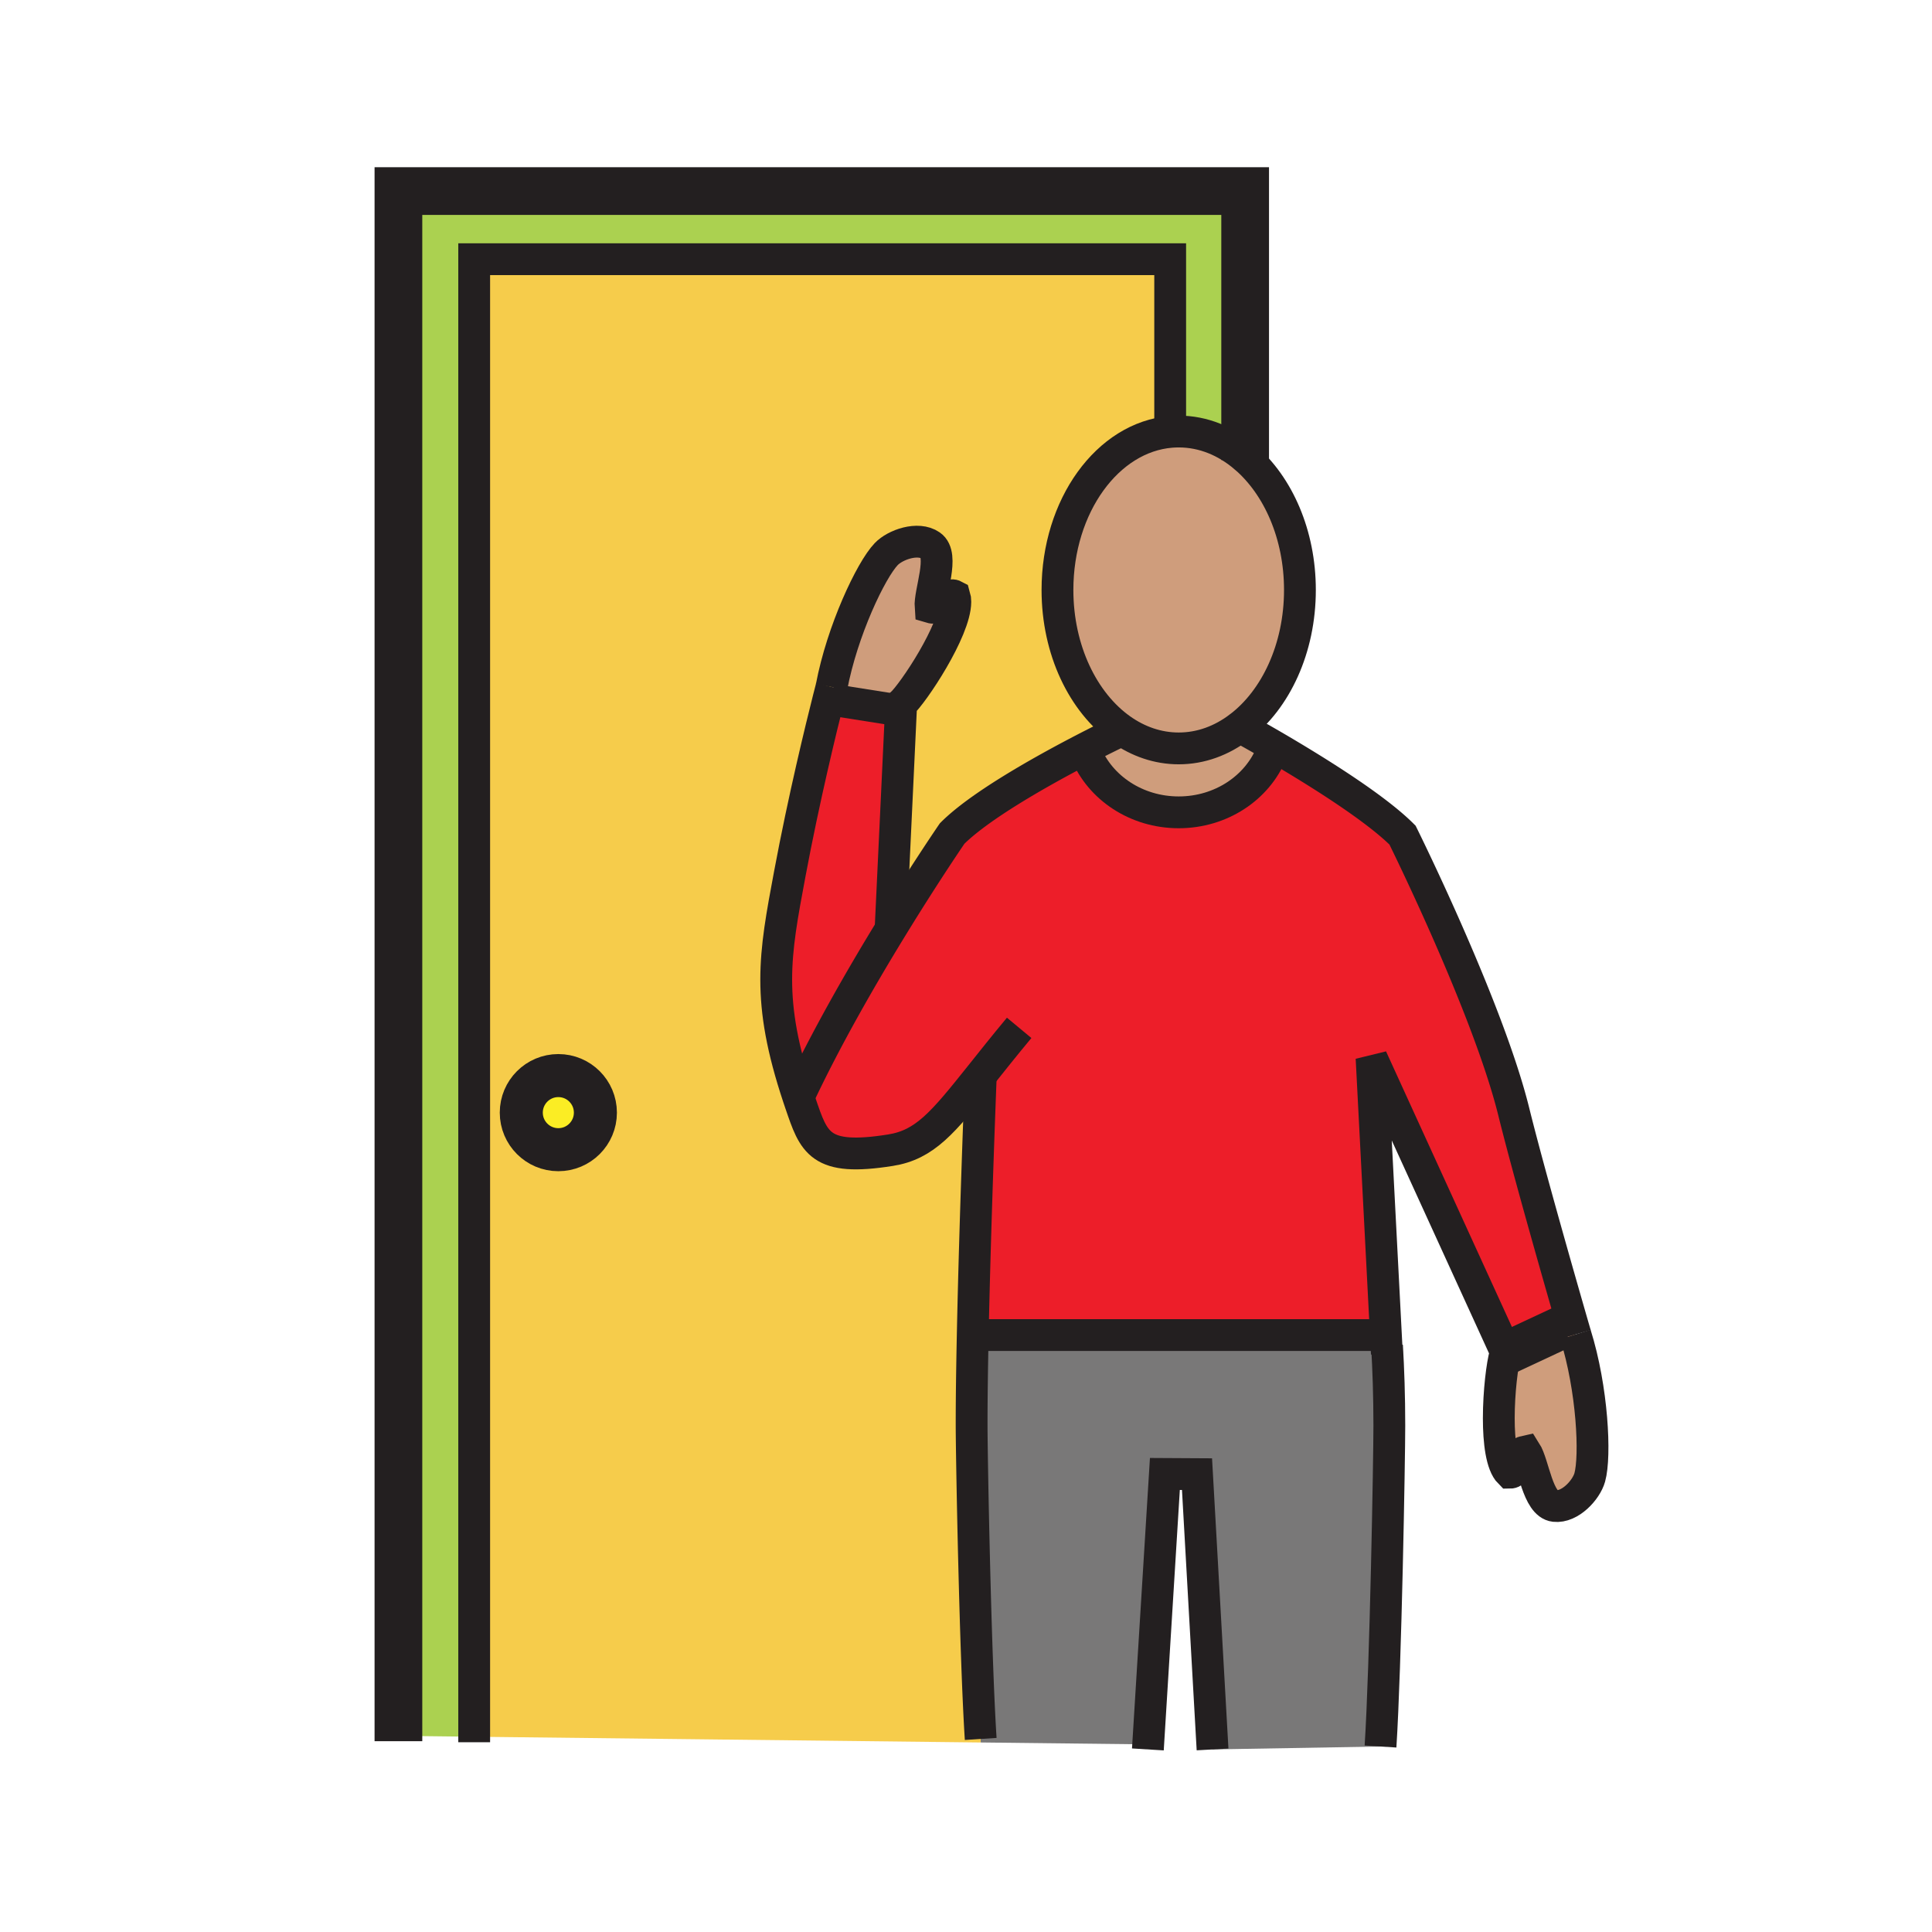 <?xml version="1.0"?><svg xmlns="http://www.w3.org/2000/svg" width="850.394" height="850.394" viewBox="0 0 850.394 850.394" overflow="visible"><path d="M693.44 587.39c7.52 23.99 8.939 53.551 6.31 62.91-1.54 5.54-8.7 13.351-15.46 12.57-7.48-.82-9.2-18.43-12.81-24.05-5.65 1.17-2.75 9.42-6.931 9.42-3.62-3.61-4.84-13.57-4.84-23.99 0-11.58 1.51-23.73 2.88-28.37L688 584l4.14-1.09 1.3 4.48z" fill="#cf9d7c" class="aac-skin-fill"></path><path d="M431.62 473.41c-16.63 20.84-24.53 30.46-39.66 32.859-31.32 4.98-33.67-3.199-39.65-20.699-.3-.891-.6-1.771-.89-2.641l.03-.01c11.97-25.56 27.43-52.43 40.55-73.87.99-1.62 1.97-3.21 2.93-4.77 13.69-22.14 24.17-37.4 24.17-37.4 11.959-11.96 37.77-26.55 55.44-35.82l3.47.45c6.26 15.23 22.17 26.05 40.811 26.05 18.66 0 34.59-10.85 40.819-26.12l1.141-2.94c4.06 2.37 8.68 5.11 13.529 8.09 15.54 9.52 33.471 21.43 43.03 31 0 0 37.601 75.79 48.96 121.73 6.61 26.729 21.391 78.17 25.84 93.59L688 584l-25.41 11.88c.08-.29.17-.54.25-.77l-59.13-129.43 6.31 121.83-2.579.13H431.4l-3.24-.069c1.07-52.04 3.55-114.09 3.55-114.09l-.09-.071z" fill="#ed1e29"></path><path d="M610.27 592.32l.24-.011a595.526 595.526 0 0 1 1.021 35.171c0 14.689-1.61 105.909-3.88 141.27l-73.931 1.28-6.84-121.17-14.14-.08-7.37 119.31-5.5-.34-68.22-.78.02-1.55c-2.34-36.18-4-123.66-4-138.6 0-11.311.19-24.9.49-39.25l3.24.069h176.04l2.579-.13.251 4.811z" fill="#797878"></path><path d="M560.78 328.5l-1.141 2.94c-6.229 15.27-22.159 26.12-40.819 26.12-18.641 0-34.551-10.82-40.811-26.05l-3.47-.45c10.61-5.56 18.28-9.2 18.28-9.2l.569-.85c7.561 5.36 16.23 8.41 25.44 8.41 9.78 0 18.96-3.44 26.84-9.47h.01c.572.32 6.612 3.61 15.102 8.55z" fill="#cf9d7c" class="aac-skin-fill"></path><path d="M548.07 201.34c14.52 12.46 24.109 33.94 24.109 58.34 0 25.72-10.649 48.19-26.5 60.27h-.01c-7.88 6.03-17.06 9.47-26.84 9.47-9.21 0-17.88-3.05-25.44-8.41-16.64-11.82-27.93-34.85-27.93-61.33 0-37.03 22.08-67.31 49.97-69.6 1.13-.09 2.261-.14 3.4-.14 10.801 0 20.851 4.19 29.241 11.4z" fill="#cf9d7c" class="aac-skin-fill"></path><path d="M548.07 84.1v117.24c-8.391-7.21-18.44-11.4-29.24-11.4-1.14 0-2.271.05-3.4.14l-.359-4.43v-71.56H208.72v650.35l-33.35-.381V84.1h372.7z" fill="#abd150"></path><path d="M396.53 312.82l.13-2.83c5.32-4.78 23.84-32.63 23.84-45.12 0-.95-.11-1.82-.34-2.58-3.65-1.96-5.02 6.7-10.57 5.03-.52-6.64 6.26-22.98.05-27.22-5.58-3.89-15.6-.35-19.56 3.8-6.73 7.02-19.39 33.76-24.06 58.48 0 0-.5 1.89-1.36 5.3-3.08 12.16-10.79 43.61-17.04 77.05-6.72 35.96-10.43 55.34 3.8 98.2.29.87.59 1.75.89 2.641 5.98 17.5 8.33 25.68 39.65 20.699 15.13-2.399 23.03-12.02 39.66-32.859l.09.07s-2.479 62.05-3.55 114.09c-.3 14.35-.49 27.939-.49 39.25 0 14.939 1.66 102.42 4 138.6l-.02 1.55-222.93-2.529V114.09h306.35v71.56l.359 4.43c-27.89 2.29-49.97 32.57-49.97 69.6 0 26.48 11.29 49.51 27.93 61.33l-.569.85s-7.67 3.64-18.28 9.2c-17.67 9.27-43.48 23.86-55.44 35.82 0 0-10.48 15.26-24.17 37.4-.96 1.56-1.94 3.15-2.93 4.77l4.53-96.23zM262.07 489.74c0-9.01-7.3-16.311-16.31-16.311-9.01 0-16.31 7.301-16.31 16.311s7.3 16.31 16.31 16.31c9.01 0 16.31-7.3 16.31-16.31z" fill="#f6cc4b"></path><path d="M420.16 262.29c.23.76.34 1.63.34 2.58 0 12.49-18.52 40.34-23.84 45.12l-.13 2.83L366 308l-1.34-.32c.86-3.41 1.36-5.3 1.36-5.3 4.67-24.72 17.33-51.46 24.06-58.48 3.96-4.15 13.98-7.69 19.56-3.8 6.21 4.24-.57 20.58-.05 27.22 5.55 1.67 6.92-6.99 10.57-5.03z" fill="#cf9d7c" class="aac-skin-fill"></path><path d="M396.53 312.82L392 409.05c-13.12 21.44-28.58 48.311-40.55 73.87l-.03.01c-14.23-42.859-10.52-62.24-3.8-98.2 6.25-33.44 13.96-64.89 17.04-77.05l1.34.32 30.53 4.82z" fill="#ed1e29"></path><circle cx="245.76" cy="489.74" r="16.31" fill="#fbed24"></circle><g fill="none" stroke="#231f20"><path stroke-width="14" d="M208.72 766.87V114.09h306.35v71.56"></path><path stroke-width="21" d="M175.37 766.41V84.1h372.7v118.39"></path><circle cx="245.76" cy="489.74" r="16.31" stroke-width="18.942"></circle><path d="M492.82 321.86s-7.67 3.64-18.28 9.2c-17.67 9.27-43.48 23.86-55.44 35.82 0 0-10.48 15.26-24.17 37.4-.96 1.56-1.94 3.15-2.93 4.77-13.12 21.44-28.58 48.311-40.55 73.87M431.67 765.42c-2.34-36.18-4-123.66-4-138.6 0-11.311.19-24.9.49-39.25 1.07-52.04 3.55-114.09 3.55-114.09M545.67 319.95a.11.11 0 0 1-.04-.02M693.44 587.39l-1.301-4.479c-4.449-15.42-19.229-66.86-25.84-93.59-11.359-45.94-48.96-121.73-48.96-121.73-9.56-9.57-27.49-21.48-43.03-31-4.85-2.98-9.47-5.72-13.529-8.09-8.49-4.94-14.53-8.23-15.101-8.55" stroke-width="14"></path><path d="M610.45 595.87l-.181-3.55-.25-4.811-6.31-121.83 59.13 129.431c-.08.229-.17.479-.25.77-1.37 4.64-2.88 16.79-2.88 28.37 0 10.42 1.22 20.38 4.84 23.99 4.181 0 1.28-8.25 6.931-9.42 3.609 5.62 5.329 23.229 12.81 24.05 6.76.78 13.92-7.03 15.46-12.57 2.63-9.359 1.21-38.92-6.31-62.91" stroke-width="14"></path><path d="M607.65 768.75c2.27-35.36 3.88-126.58 3.88-141.27 0-13.091-.41-24.87-1.021-35.171M533.72 770.03l-6.84-121.17-14.14-.08-7.37 119.31-.12 1.94M431.4 587.64h176.04M366.02 302.38s-.5 1.89-1.36 5.3c-3.08 12.16-10.79 43.61-17.04 77.05-6.72 35.96-10.43 55.34 3.8 98.2.29.87.59 1.75.89 2.641 5.98 17.5 8.33 25.68 39.65 20.699 15.13-2.399 23.03-12.02 39.66-32.859 4.8-6.021 10.33-12.99 16.979-20.99" stroke-width="14"></path><path d="M392 409.05l4.53-96.23.13-2.83c5.32-4.78 23.84-32.63 23.84-45.12 0-.95-.11-1.82-.34-2.58-3.65-1.96-5.02 6.7-10.57 5.03-.52-6.64 6.26-22.98.05-27.22-5.58-3.89-15.6-.35-19.56 3.8-6.73 7.02-19.39 33.76-24.06 58.48" stroke-width="14"></path><path stroke-width="14" d="M366 308l30.53 4.82 1.74.28"></path><path stroke-width="18.942" d="M688 584l-25.41 11.88-.97.45"></path><path d="M559.64 331.44c-6.229 15.27-22.159 26.12-40.819 26.12-18.641 0-34.551-10.82-40.811-26.05M548.07 201.34c14.52 12.46 24.109 33.94 24.109 58.34 0 25.72-10.649 48.19-26.5 60.27h-.01c-7.88 6.03-17.06 9.47-26.84 9.47-9.21 0-17.88-3.05-25.44-8.41-16.64-11.82-27.93-34.85-27.93-61.33 0-37.03 22.08-67.31 49.97-69.6 1.13-.09 2.261-.14 3.4-.14 10.801 0 20.851 4.19 29.241 11.4z" stroke-width="14"></path></g><path fill="none" d="M0 0h850.394v850.394H0z"></path></svg>